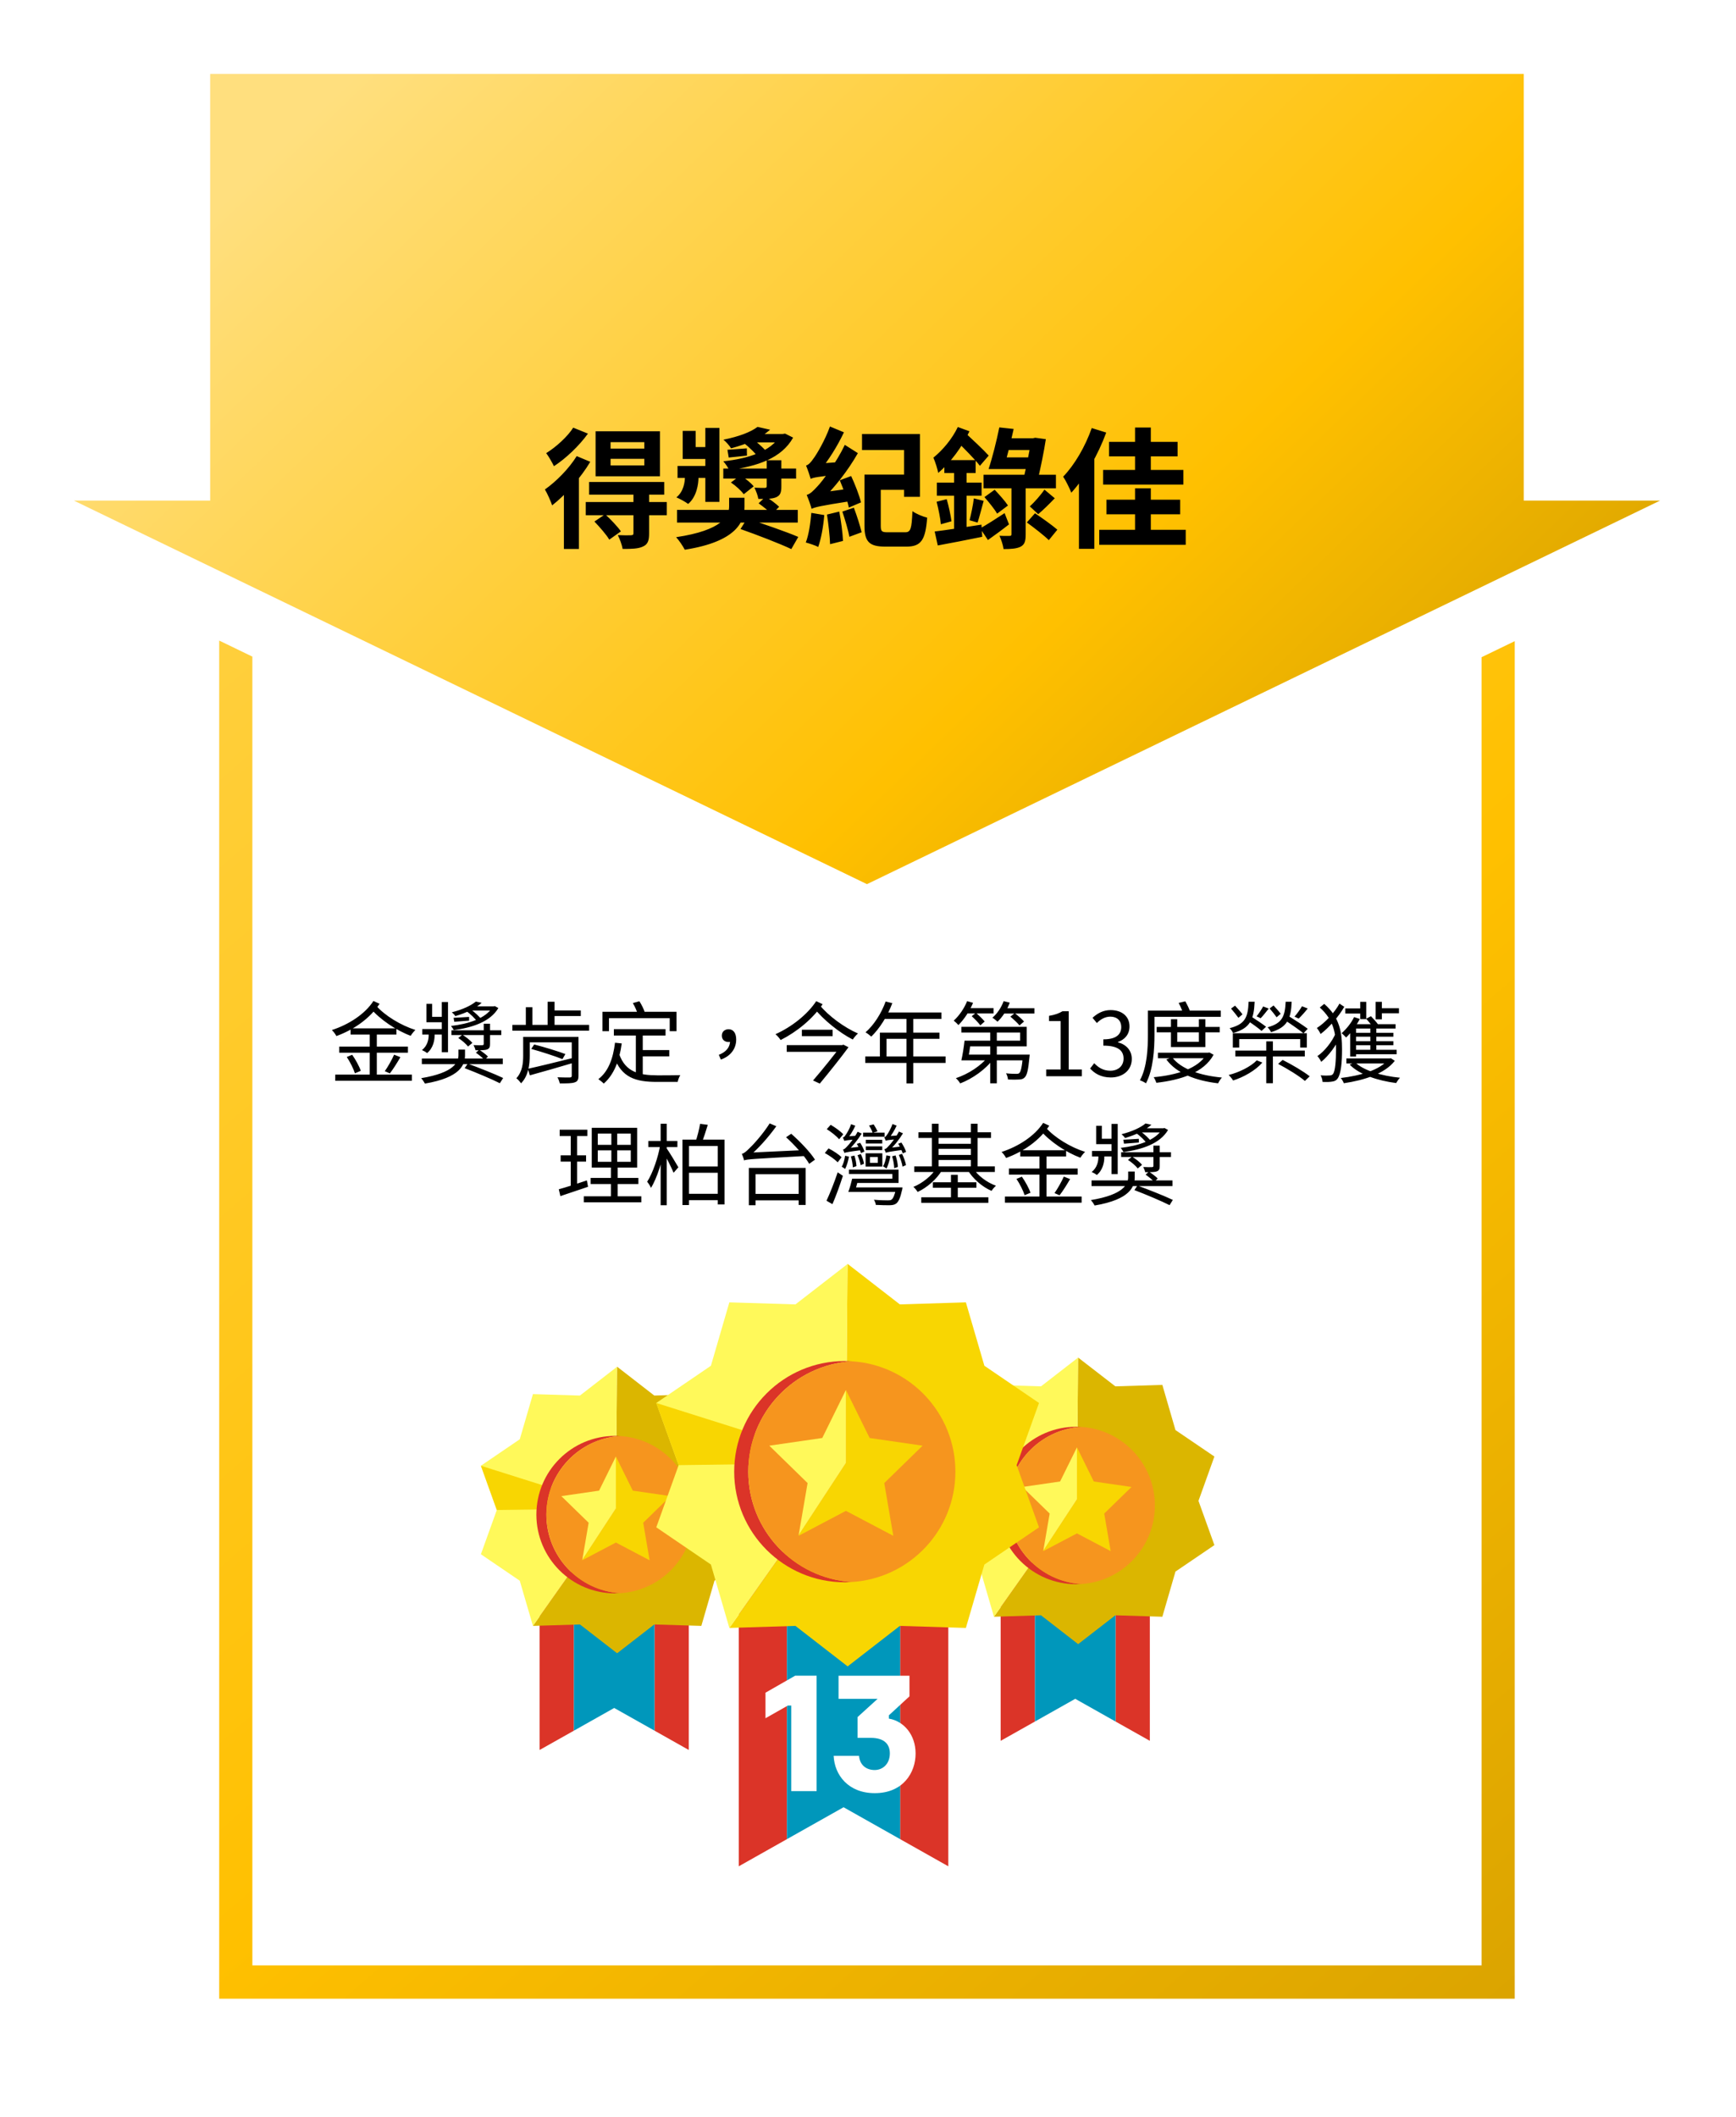 <svg width="470" height="573" viewBox="0 0 470 573" fill="none" xmlns="http://www.w3.org/2000/svg">
<g filter="url(#filter0_d_1114_1017)">
<rect x="59.42" y="138.538" width="350.749" height="402.462" fill="white"/>
</g>
<g filter="url(#filter1_d_1114_1017)">
<path d="M412.541 131.5V16H56.901V131.5H20L234.721 235.319L449.442 131.5H412.541Z" fill="url(#paint0_linear_1114_1017)"/>
</g>
<path d="M59.346 541V173.388L68.325 177.733V531.995H401.116V177.89L410.095 173.545V541H59.346Z" fill="url(#paint1_linear_1114_1017)"/>
<path d="M94.915 278.351H107.323V280.031H94.915V278.351ZM91.843 283.295H110.443V284.951H91.843V283.295ZM90.763 290.879H111.523V292.535H90.763V290.879ZM100.099 279.095H102.019V291.719H100.099V279.095ZM93.883 286.103L95.347 285.503C96.283 286.823 97.291 288.671 97.675 289.847L96.091 290.519C95.731 289.343 94.795 287.471 93.883 286.103ZM106.699 285.479L108.403 286.151C107.515 287.687 106.435 289.415 105.547 290.543L104.179 289.943C105.019 288.767 106.099 286.847 106.699 285.479ZM101.827 272.183C104.107 274.871 108.595 277.583 112.459 278.783C112.027 279.191 111.475 279.887 111.187 280.367C107.347 278.951 102.883 275.975 100.315 272.927L101.827 272.183ZM101.107 270.935L102.763 271.703C100.171 275.663 95.779 278.735 91.075 280.439C90.811 279.935 90.307 279.239 89.851 278.807C94.387 277.343 98.803 274.511 101.107 270.935ZM114.211 286.511H136.123V288.047H114.211V286.511ZM128.851 284.951L129.739 284.135C130.555 284.663 131.611 285.455 132.115 285.983L131.203 286.919C130.699 286.367 129.667 285.527 128.851 284.951ZM122.227 278.879H135.715V280.175H122.227V278.879ZM130.963 277.103H132.667V282.623C132.667 283.439 132.499 283.823 131.875 284.063C131.227 284.303 130.243 284.279 128.731 284.279C128.659 283.847 128.419 283.319 128.203 282.887C129.331 282.935 130.267 282.935 130.579 282.911C130.867 282.887 130.963 282.815 130.963 282.575V277.103ZM114.331 278.543H120.667V280.031H114.331V278.543ZM119.611 271.223H121.291V284.807H119.611V271.223ZM115.459 271.727H116.995V275.231H120.571V276.695H115.459V271.727ZM124.075 280.967L125.179 280.079C126.163 280.679 127.339 281.615 127.891 282.287L126.715 283.271C126.187 282.575 125.059 281.591 124.075 280.967ZM126.163 273.599L127.339 273.143C128.515 273.959 129.859 275.231 130.531 276.143L129.259 276.623C128.683 275.735 127.363 274.463 126.163 273.599ZM133.339 272.399H133.651L133.963 272.327L134.923 272.855C132.763 276.551 127.867 278.159 122.851 278.831C122.683 278.495 122.371 278.015 122.107 277.703C126.763 277.175 131.491 275.687 133.339 272.639V272.399ZM128.827 271.103L130.411 271.439C128.755 272.927 126.427 274.103 123.283 275.039C123.091 274.727 122.635 274.247 122.323 274.007C125.251 273.263 127.531 272.183 128.827 271.103ZM127.867 272.399H133.795V273.527H126.451L127.867 272.399ZM116.059 279.095H117.667V280.271C117.667 281.519 117.307 283.703 115.627 285.047C115.315 284.759 114.643 284.399 114.235 284.231C115.771 283.055 116.059 281.255 116.059 280.223V279.095ZM124.123 284.111H125.899V285.647C125.899 288.167 124.699 291.671 115.051 293.303C114.835 292.895 114.403 292.247 114.019 291.839C123.019 290.351 124.123 287.471 124.123 285.599V284.111ZM125.803 289.127L126.643 287.903C129.691 289.031 133.963 290.711 136.219 291.791L135.331 293.207C133.195 292.127 128.947 290.327 125.803 289.127ZM122.803 275.495C123.979 275.447 125.395 275.351 127.003 275.255V276.263C125.563 276.383 124.219 276.479 122.995 276.575L122.803 275.495ZM148.267 271.151H150.139V278.519H148.267V271.151ZM142.363 272.639H144.139V278.351H142.363V272.639ZM154.795 280.655H156.619V291.167C156.619 292.199 156.379 292.727 155.611 292.967C154.819 293.255 153.571 293.255 151.555 293.255C151.459 292.799 151.195 292.055 150.931 291.599C152.371 291.671 153.859 291.647 154.267 291.647C154.675 291.623 154.795 291.503 154.795 291.167V280.655ZM149.131 273.503H157.243V275.015H149.131V273.503ZM138.715 277.415H159.499V278.975H138.715V277.415ZM142.651 280.655H155.587V282.143H142.651V280.655ZM141.643 280.655H143.419V285.743C143.419 288.095 143.083 291.191 141.067 293.231C140.827 292.847 140.155 292.103 139.795 291.863C141.451 290.087 141.643 287.711 141.643 285.719V280.655ZM142.915 289.295C145.891 288.647 150.787 287.447 155.395 286.295L155.563 287.591C151.339 288.863 146.731 290.159 143.443 291.071L142.915 289.295ZM143.827 283.919L144.619 282.719C147.355 283.415 151.075 284.543 153.067 285.311L152.275 286.679C150.355 285.911 146.611 284.687 143.827 283.919ZM166.195 278.567H180.187V280.295H166.195V278.567ZM173.107 284.231H181.195V285.935H173.107V284.231ZM172.147 279.383H174.019V291.527L172.147 291.287V279.383ZM166.507 282.239L168.331 282.431C167.659 287.279 166.171 290.927 163.459 293.303C163.171 292.991 162.427 292.391 161.995 292.103C164.683 290.039 165.979 286.607 166.507 282.239ZM167.635 285.311C169.339 290.207 173.083 291.047 177.955 291.071C178.843 291.071 182.995 291.071 184.171 291.023C183.883 291.479 183.571 292.319 183.475 292.847H177.859C172.147 292.847 168.235 291.743 166.171 285.887L167.635 285.311ZM163.099 273.863H183.163V279.119H181.315V275.591H164.875V279.119H163.099V273.863ZM171.331 271.511L173.107 271.007C173.683 271.919 174.307 273.143 174.547 273.959L172.675 274.535C172.459 273.743 171.907 272.471 171.331 271.511ZM195.163 286.799L194.611 285.527C196.579 284.735 197.659 283.511 197.659 281.687L197.203 279.671L198.499 281.495C198.163 281.927 197.683 282.047 197.227 282.047C196.243 282.047 195.427 281.447 195.427 280.319C195.427 279.191 196.291 278.591 197.251 278.591C198.595 278.591 199.315 279.695 199.315 281.375C199.315 283.967 197.683 285.935 195.163 286.799ZM212.995 282.887H227.899V284.711H212.995V282.887ZM221.875 271.991C224.203 274.943 228.667 278.183 232.291 279.743C231.811 280.127 231.211 280.871 230.875 281.375C227.323 279.575 222.907 276.071 220.315 272.759L221.875 271.991ZM220.987 270.983L222.715 271.823C220.051 275.783 215.731 279.311 211.339 281.519C211.027 281.015 210.475 280.367 209.947 279.935C214.291 277.991 218.587 274.631 220.987 270.983ZM227.683 282.887H228.019L228.331 282.767L229.723 283.463C227.731 286.175 224.539 290.183 221.947 293.303L220.123 292.463C222.763 289.415 226.051 285.287 227.683 283.103V282.887ZM217.099 278.735H225.427V280.463H217.099V278.735ZM239.779 271.079L241.579 271.535C240.259 275.087 238.123 278.423 235.891 280.583C235.531 280.271 234.787 279.671 234.331 279.431C236.611 277.439 238.603 274.319 239.779 271.079ZM239.395 274.055H254.875V275.807H238.531L239.395 274.055ZM238.219 279.503H254.347V281.183H240.019V286.871H238.219V279.503ZM234.259 285.959H256.003V287.711H234.259V285.959ZM245.419 274.967H247.267V293.255H245.419V274.967ZM261.907 281.687H276.187V279.479H260.275V277.943H277.963V283.223H261.907V281.687ZM261.139 281.687H262.867C262.627 283.487 262.315 285.647 262.051 287.015H260.275C260.611 285.575 260.947 283.415 261.139 281.687ZM261.523 285.455H277.459V287.015H261.043L261.523 285.455ZM276.955 285.455H278.779C278.779 285.455 278.755 285.935 278.707 286.199C278.395 289.535 278.059 291.023 277.435 291.623C277.051 292.031 276.595 292.175 275.899 292.199C275.323 292.247 274.123 292.247 272.899 292.199C272.851 291.671 272.659 290.999 272.371 290.519C273.571 290.663 274.699 290.663 275.131 290.663C275.539 290.663 275.779 290.639 275.971 290.447C276.379 290.063 276.691 288.791 276.955 285.695V285.455ZM268.099 278.327H269.875V293.231H268.099V278.327ZM267.595 285.911L269.011 286.535C266.971 289.391 263.299 291.983 259.963 293.255C259.723 292.823 259.195 292.175 258.787 291.839C262.099 290.759 265.747 288.407 267.595 285.911ZM261.355 272.879H268.987V274.319H261.355V272.879ZM271.267 272.903H280.051V274.343H271.267V272.903ZM261.835 270.983L263.443 271.439C262.507 273.719 260.971 275.975 259.483 277.463C259.219 277.151 258.595 276.551 258.211 276.263C259.675 274.943 261.043 272.975 261.835 270.983ZM271.723 270.983L273.379 271.391C272.659 273.383 271.387 275.327 270.067 276.551C269.755 276.263 269.083 275.711 268.675 275.471C269.995 274.367 271.099 272.711 271.723 270.983ZM263.083 275.063L264.211 274.151C265.027 274.847 266.083 275.855 266.587 276.503L265.411 277.535C264.907 276.839 263.899 275.807 263.083 275.063ZM273.547 275.183L274.723 274.247C275.587 274.895 276.691 275.855 277.243 276.503L276.019 277.559C275.491 276.911 274.411 275.903 273.547 275.183ZM283.243 291.311V289.487H287.155V276.383H284.011V274.967C285.595 274.703 286.723 274.295 287.659 273.719H289.339V289.487H292.891V291.311H283.243ZM300.756 291.647C297.996 291.647 296.292 290.495 295.14 289.223L296.244 287.783C297.276 288.863 298.596 289.823 300.612 289.823C302.7 289.823 304.188 288.551 304.188 286.535C304.188 284.423 302.772 283.031 298.716 283.031V281.327C302.34 281.327 303.564 279.887 303.564 277.967C303.564 276.287 302.436 275.183 300.612 275.183C299.196 275.183 297.948 275.903 296.964 276.911L295.788 275.495C297.108 274.295 298.668 273.407 300.684 273.407C303.636 273.407 305.796 275.015 305.796 277.823C305.796 279.959 304.548 281.375 302.676 282.047V282.143C304.74 282.647 306.42 284.207 306.42 286.631C306.42 289.751 303.9 291.647 300.756 291.647ZM313.156 277.967H330.22V279.431H313.156V277.967ZM313.492 284.951H327.22V286.439H313.492V284.951ZM317.02 275.879H318.724V281.999H324.58V275.879H326.332V283.415H317.02V275.879ZM326.74 284.951H327.1L327.436 284.879L328.564 285.503C325.876 290.399 319.612 292.343 313.084 293.087C312.94 292.679 312.628 291.983 312.34 291.575C318.46 291.023 324.508 289.247 326.74 285.215V284.951ZM317.332 286.175C319.708 289.343 324.844 291.119 330.82 291.671C330.436 292.055 330.004 292.775 329.788 293.231C323.668 292.511 318.532 290.519 315.772 286.775L317.332 286.175ZM311.62 273.551H330.508V275.231H311.62V273.551ZM310.78 273.551H312.556V280.079C312.556 283.895 312.268 289.439 310.252 293.231C309.892 292.943 309.076 292.559 308.62 292.415C310.588 288.791 310.78 283.679 310.78 280.079V273.551ZM319.108 271.463L320.908 271.031C321.46 272.015 322.084 273.287 322.3 274.103L320.404 274.631C320.188 273.791 319.636 272.447 319.108 271.463ZM334.444 284.375H353.26V285.959H334.444V284.375ZM342.82 281.879H344.62V293.207H342.82V281.879ZM333.772 279.671H353.812V283.559H352.012V281.255H335.5V283.559H333.772V279.671ZM341.98 272.423L343.492 272.999C342.748 273.959 341.956 274.943 341.308 275.615L340.204 275.087C340.804 274.367 341.572 273.191 341.98 272.423ZM337.708 276.239L338.86 275.231C340.132 276.047 341.86 277.199 342.772 277.919L341.548 279.047C340.708 278.303 339.004 277.079 337.708 276.239ZM338.044 271.151H339.676C339.46 275.951 338.524 278.327 333.82 279.623C333.676 279.215 333.22 278.591 332.908 278.303C337.156 277.223 337.876 275.327 338.044 271.151ZM352.492 272.375L354.052 272.975C353.26 273.983 352.324 275.015 351.604 275.711L350.476 275.183C351.148 274.415 352.036 273.191 352.492 272.375ZM347.764 276.071L348.892 275.039C350.548 276.071 352.876 277.559 354.052 278.471L352.9 279.695C351.748 278.759 349.468 277.175 347.764 276.071ZM348.076 271.151H349.708C349.516 275.711 348.58 278.063 344.116 279.383C343.948 278.975 343.516 278.375 343.18 278.063C347.188 276.983 347.884 275.087 348.076 271.151ZM340.252 287.015L341.764 287.615C339.94 289.727 336.7 291.575 333.844 292.463C333.58 292.007 333.028 291.335 332.644 290.975C335.452 290.279 338.62 288.719 340.252 287.015ZM346.036 287.975L347.26 286.895C349.732 288.143 352.972 290.039 354.58 291.335L353.284 292.583C351.748 291.263 348.58 289.295 346.036 287.975ZM333.292 272.999L334.372 272.207C335.044 272.927 335.956 273.959 336.388 274.559L335.284 275.495C334.828 274.847 333.964 273.791 333.292 272.999ZM343.732 272.975L344.788 272.159C345.46 272.855 346.3 273.815 346.732 274.415L345.628 275.351C345.196 274.727 344.38 273.719 343.732 272.975ZM357.316 272.711L358.516 271.727C362.812 275.447 363.34 279.647 363.34 284.087C363.34 287.519 363.076 290.567 362.164 291.911C361.852 292.367 361.42 292.631 360.844 292.727C360.052 292.895 359.068 292.895 358.06 292.847C358.036 292.271 357.844 291.575 357.532 291.071C358.708 291.167 359.62 291.143 360.124 291.095C360.508 291.047 360.724 290.927 360.916 290.687C361.492 289.871 361.708 287.135 361.708 284.039C361.708 279.839 361.132 276.119 357.316 272.711ZM361.636 279.647L362.908 280.439C361.78 283.007 359.668 285.839 357.7 287.423C357.484 286.943 357.052 286.247 356.668 285.863C358.54 284.615 360.628 282.023 361.636 279.647ZM362.644 271.655L363.94 272.519C362.5 275.111 359.812 278.159 357.532 279.887C357.34 279.407 356.86 278.663 356.524 278.255C358.708 276.887 361.348 274.055 362.644 271.655ZM370.996 277.823H372.628V284.951H370.996V277.823ZM366.556 279.551H377.236V280.607H366.556V279.551ZM366.556 281.831H377.236V282.911H366.556V281.831ZM364.516 286.487H376.42V287.855H364.516V286.487ZM366.604 275.303L368.14 275.807C367.228 277.655 365.764 279.575 364.444 280.823C364.18 280.535 363.58 279.935 363.22 279.671C364.516 278.543 365.812 276.935 366.604 275.303ZM375.868 286.487H376.276L376.564 286.439L377.62 287.135C374.932 290.639 369.316 292.391 363.82 293.207C363.7 292.823 363.292 292.127 363.004 291.791C368.332 291.167 373.66 289.607 375.868 286.751V286.487ZM366.868 287.543C369.196 289.799 374.116 291.239 379.036 291.719C378.676 292.079 378.22 292.727 378.004 293.159C372.988 292.511 368.044 290.879 365.404 288.167L366.868 287.543ZM368.26 271.175H369.892V275.855H368.26V271.175ZM372.436 271.175H374.116V275.903H372.436V271.175ZM364.228 272.951H369.148V274.343H364.228V272.951ZM369.868 275.759L371.164 275.063C371.836 275.759 372.676 276.671 373.06 277.247L371.74 278.087C371.332 277.463 370.54 276.479 369.868 275.759ZM365.932 284.159H378.124V285.359H365.932V284.159ZM367.132 277.223H377.836V278.399H367.132V285.983H365.548V278.543L366.82 277.223H367.132ZM373.252 272.903H378.748V274.271H373.252V272.903ZM161.844 311.375V314.471H170.772V311.375H161.844ZM161.844 306.839V309.887H170.772V306.839H161.844ZM160.212 305.279H172.5V316.031H160.212V305.279ZM159.9 318.839H172.836V320.495H159.9V318.839ZM158.052 323.807H173.628V325.439H158.052V323.807ZM151.524 305.783H159.012V307.487H151.524V305.783ZM151.788 312.719H158.676V314.423H151.788V312.719ZM151.284 321.911C153.228 321.383 156.108 320.447 158.892 319.511L159.204 321.239C156.588 322.127 153.852 323.039 151.716 323.759L151.284 321.911ZM154.524 306.455H156.252V321.335L154.524 321.671V306.455ZM165.516 306.023H167.1V315.263H167.22V324.551H165.396V315.263H165.516V306.023ZM175.524 308.831H183.396V310.487H175.524V308.831ZM178.86 304.175H180.516V326.231H178.86V304.175ZM178.764 309.839L180.06 310.223C179.388 314.015 177.876 318.959 176.244 321.527C176.028 320.999 175.548 320.279 175.212 319.871C176.724 317.543 178.188 313.271 178.764 309.839ZM180.516 310.871C181.092 311.663 183.228 315.167 183.66 315.959L182.364 317.447C181.812 316.031 180.18 312.911 179.532 311.735L180.516 310.871ZM184.764 308.471H196.164V326.015H194.316V310.199H186.54V326.183H184.764V308.471ZM185.748 315.743H195.132V317.447H185.748V315.743ZM185.748 323.135H195.132V324.863H185.748V323.135ZM189.54 304.199L191.628 304.463C191.1 306.215 190.452 308.207 189.9 309.503L188.268 309.167C188.748 307.823 189.3 305.687 189.54 304.199ZM203.652 323.159H217.14V324.911H203.652V323.159ZM202.74 316.127H218.124V326.159H216.228V317.831H204.564V326.231H202.74V316.127ZM212.82 307.823L214.212 306.887C216.564 308.927 219.396 311.903 220.644 313.895L219.084 315.023C217.908 312.983 215.172 309.959 212.82 307.823ZM201.444 314.087C201.372 313.703 201.06 312.791 200.844 312.311C201.396 312.215 202.02 311.687 202.812 310.895C203.7 310.103 206.508 307.055 208.38 304.079L210.18 304.847C207.876 308.039 205.188 311.015 202.644 313.127V313.175C202.644 313.175 201.444 313.727 201.444 314.087ZM201.444 314.087L201.42 312.671L202.764 311.999L218.124 311.279C218.148 311.783 218.22 312.503 218.316 312.887C203.844 313.703 202.404 313.751 201.444 314.087ZM234.396 308.519H238.86V309.527H234.396V308.519ZM234.396 310.295H238.86V311.303H234.396V310.295ZM230.772 321.407H243.156V322.631H230.772V321.407ZM233.676 306.575H239.484V307.679H233.676V306.575ZM235.524 313.175V314.759H237.66V313.175H235.524ZM234.348 312.167H238.884V315.767H234.348V312.167ZM231.252 319.031H241.596V317.783H229.836V316.607H243.276V320.207H231.252V319.031ZM230.724 319.031H232.404C232.092 320.303 231.708 321.671 231.372 322.631H229.668C230.052 321.623 230.436 320.231 230.724 319.031ZM242.628 321.407H244.332C244.332 321.407 244.308 321.911 244.212 322.151C243.756 324.215 243.276 325.271 242.628 325.775C242.124 326.135 241.62 326.207 240.804 326.231C240.108 326.231 238.644 326.231 237.108 326.135C237.084 325.727 236.868 325.127 236.604 324.743C238.14 324.887 239.724 324.911 240.324 324.911C240.852 324.911 241.116 324.887 241.356 324.719C241.836 324.383 242.22 323.471 242.628 321.623V321.407ZM223.836 305.639L224.892 304.463C226.092 305.159 227.58 306.215 228.3 307.031L227.172 308.375C226.5 307.535 225.06 306.407 223.836 305.639ZM223.308 312.095L224.316 310.847C225.564 311.471 227.1 312.479 227.844 313.247L226.788 314.615C226.068 313.847 224.532 312.767 223.308 312.095ZM223.764 325.007C224.652 323.135 225.9 320.015 226.788 317.327L228.204 318.263C227.412 320.759 226.332 323.735 225.372 325.943L223.764 325.007ZM231.972 309.623L232.884 309.335C233.364 310.079 233.868 311.063 234.036 311.687L233.1 312.119C232.908 311.447 232.452 310.415 231.972 309.623ZM232.164 312.695L233.052 312.383C233.46 313.223 233.844 314.303 233.916 314.999L233.004 315.383C232.908 314.663 232.548 313.559 232.164 312.695ZM228.804 312.839L229.86 313.079C229.62 314.255 229.26 315.551 228.804 316.415C228.612 316.247 228.156 315.935 227.892 315.815C228.372 314.975 228.636 313.895 228.804 312.839ZM228.588 308.807C228.54 308.615 228.324 308.135 228.18 307.895C228.468 307.847 228.684 307.631 228.9 307.271C229.164 306.959 230.028 305.567 230.412 304.295L231.564 304.703C230.988 306.023 230.148 307.367 229.356 308.279V308.303C229.356 308.303 228.588 308.591 228.588 308.807ZM228.588 308.807L228.564 307.943L229.308 307.583L232.044 307.415C231.972 307.727 231.924 308.159 231.924 308.399C229.428 308.591 228.9 308.711 228.588 308.807ZM228.612 312.071C228.564 311.879 228.372 311.399 228.228 311.159C228.588 311.087 228.924 310.775 229.332 310.319C229.812 309.863 231.3 308.063 232.188 306.335L233.292 306.839C232.212 308.543 230.844 310.295 229.476 311.519V311.543C229.476 311.543 228.612 311.855 228.612 312.071ZM228.612 312.071L228.564 311.183L229.26 310.799L233.028 310.367C233.076 310.631 233.148 311.063 233.244 311.303C229.572 311.783 228.972 311.927 228.612 312.071ZM230.364 313.007L231.324 312.791C231.636 313.727 231.852 314.927 231.876 315.647L230.892 315.983C230.868 315.215 230.676 313.967 230.364 313.007ZM235.284 304.655L236.532 304.343C236.916 304.919 237.372 305.735 237.564 306.239L236.244 306.623C236.1 306.071 235.668 305.255 235.284 304.655ZM243.18 309.575L244.044 309.263C244.572 310.055 245.124 311.135 245.316 311.783L244.404 312.191C244.188 311.495 243.66 310.415 243.18 309.575ZM243.348 312.623L244.212 312.311C244.716 313.295 245.148 314.567 245.292 315.359L244.356 315.791C244.236 314.951 243.804 313.631 243.348 312.623ZM239.988 312.719L241.068 312.959C240.828 314.135 240.444 315.431 240.012 316.319C239.82 316.127 239.364 315.839 239.076 315.695C239.556 314.879 239.82 313.775 239.988 312.719ZM239.796 308.759C239.724 308.567 239.532 308.063 239.388 307.823C239.676 307.799 239.868 307.559 240.108 307.223C240.372 306.887 241.212 305.519 241.62 304.247L242.748 304.679C242.196 305.951 241.356 307.295 240.564 308.207V308.231C240.564 308.231 239.796 308.543 239.796 308.759ZM239.796 308.759L239.772 307.895L240.492 307.511L243.228 307.343C243.156 307.655 243.108 308.111 243.132 308.351C240.636 308.543 240.084 308.639 239.796 308.759ZM239.82 312.023C239.772 311.807 239.556 311.327 239.412 311.087C239.796 311.015 240.132 310.727 240.54 310.247C241.02 309.815 242.484 308.015 243.372 306.287L244.476 306.767C243.396 308.495 242.052 310.223 240.66 311.447V311.495C240.66 311.495 239.82 311.807 239.82 312.023ZM239.82 312.023L239.772 311.111L240.444 310.751L244.236 310.295C244.26 310.583 244.356 311.015 244.452 311.231C240.78 311.735 240.18 311.879 239.82 312.023ZM241.524 312.983L242.46 312.743C242.82 313.775 243.084 315.071 243.084 315.863L242.1 316.199C242.076 315.359 241.86 314.015 241.524 312.983ZM248.652 306.479H268.308V308.015H248.652V306.479ZM249.42 324.071H267.588V325.583H249.42V324.071ZM253.38 309.599H263.484V310.967H253.38V309.599ZM253.38 312.623H263.484V313.991H253.38V312.623ZM247.524 315.719H269.34V317.231H247.524V315.719ZM252.564 320.015H264.348V321.503H252.564V320.015ZM252.3 304.175H254.1V316.559H252.3V304.175ZM262.86 304.175H264.66V316.559H262.86V304.175ZM257.46 317.999H259.308V324.911H257.46V317.999ZM253.572 316.127L255.084 316.703C253.62 319.175 250.98 321.455 248.46 322.631C248.196 322.223 247.692 321.599 247.284 321.263C249.708 320.303 252.276 318.239 253.572 316.127ZM263.388 316.127C264.66 318.167 267.156 320.063 269.652 320.951C269.244 321.287 268.716 321.911 268.452 322.343C265.908 321.263 263.364 319.031 261.972 316.679L263.388 316.127ZM276.228 311.351H288.636V313.031H276.228V311.351ZM273.156 316.295H291.756V317.951H273.156V316.295ZM272.076 323.879H292.836V325.535H272.076V323.879ZM281.412 312.095H283.332V324.719H281.412V312.095ZM275.196 319.103L276.66 318.503C277.596 319.823 278.604 321.671 278.988 322.847L277.404 323.519C277.044 322.343 276.108 320.471 275.196 319.103ZM288.012 318.479L289.716 319.151C288.828 320.687 287.748 322.415 286.86 323.543L285.492 322.943C286.332 321.767 287.412 319.847 288.012 318.479ZM283.14 305.183C285.42 307.871 289.908 310.583 293.772 311.783C293.34 312.191 292.788 312.887 292.5 313.367C288.66 311.951 284.196 308.975 281.628 305.927L283.14 305.183ZM282.42 303.935L284.076 304.703C281.484 308.663 277.092 311.735 272.388 313.439C272.124 312.935 271.62 312.239 271.164 311.807C275.7 310.343 280.116 307.511 282.42 303.935ZM295.524 319.511H317.436V321.047H295.524V319.511ZM310.164 317.951L311.052 317.135C311.868 317.663 312.924 318.455 313.428 318.983L312.516 319.919C312.012 319.367 310.98 318.527 310.164 317.951ZM303.54 311.879H317.028V313.175H303.54V311.879ZM312.276 310.103H313.98V315.623C313.98 316.439 313.812 316.823 313.188 317.063C312.54 317.303 311.556 317.279 310.044 317.279C309.972 316.847 309.732 316.319 309.516 315.887C310.644 315.935 311.58 315.935 311.892 315.911C312.18 315.887 312.276 315.815 312.276 315.575V310.103ZM295.644 311.543H301.98V313.031H295.644V311.543ZM300.924 304.223H302.604V317.807H300.924V304.223ZM296.772 304.727H298.308V308.231H301.884V309.695H296.772V304.727ZM305.388 313.967L306.492 313.079C307.476 313.679 308.652 314.615 309.204 315.287L308.028 316.271C307.5 315.575 306.372 314.591 305.388 313.967ZM307.476 306.599L308.652 306.143C309.828 306.959 311.172 308.231 311.844 309.143L310.572 309.623C309.996 308.735 308.676 307.463 307.476 306.599ZM314.652 305.399H314.964L315.276 305.327L316.236 305.855C314.076 309.551 309.18 311.159 304.164 311.831C303.996 311.495 303.684 311.015 303.42 310.703C308.076 310.175 312.804 308.687 314.652 305.639V305.399ZM310.14 304.103L311.724 304.439C310.068 305.927 307.74 307.103 304.596 308.039C304.404 307.727 303.948 307.247 303.636 307.007C306.564 306.263 308.844 305.183 310.14 304.103ZM309.18 305.399H315.108V306.527H307.764L309.18 305.399ZM297.372 312.095H298.98V313.271C298.98 314.519 298.62 316.703 296.94 318.047C296.628 317.759 295.956 317.399 295.548 317.231C297.084 316.055 297.372 314.255 297.372 313.223V312.095ZM305.436 317.111H307.212V318.647C307.212 321.167 306.012 324.671 296.364 326.303C296.148 325.895 295.716 325.247 295.332 324.839C304.332 323.351 305.436 320.471 305.436 318.599V317.111ZM307.116 322.127L307.956 320.903C311.004 322.031 315.276 323.711 317.532 324.791L316.644 326.207C314.508 325.127 310.26 323.327 307.116 322.127ZM304.116 308.495C305.292 308.447 306.708 308.351 308.316 308.255V309.263C306.876 309.383 305.532 309.479 304.308 309.575L304.116 308.495Z" fill="black"/>
<path d="M165.305 124.194V125.979H174.44V124.194H165.305ZM165.305 119.679V121.429H174.44V119.679H165.305ZM161.245 116.739H178.675V128.919H161.245V116.739ZM159.495 130.459H179.83V133.889H159.495V130.459ZM158.585 135.884H180.53V139.454H158.585V135.884ZM171.5 133.469H175.735V144.424C175.735 146.349 175.385 147.364 174.02 147.959C172.725 148.554 170.975 148.589 168.56 148.589C168.385 147.434 167.79 145.894 167.265 144.844C168.735 144.914 170.38 144.914 170.835 144.879C171.36 144.844 171.5 144.739 171.5 144.319V133.469ZM160.93 141.169L163.835 139.209C165.34 140.574 167.195 142.534 168.105 143.829L164.955 146.069C164.185 144.739 162.365 142.674 160.93 141.169ZM156.135 123.459L159.81 124.999C157.255 129.304 153.16 133.924 149.485 136.794C149.205 135.884 148.155 133.504 147.525 132.489C150.605 130.319 154.035 126.854 156.135 123.459ZM155.19 115.759L159.18 117.369C156.835 120.624 153.265 124.054 149.975 126.189C149.52 125.244 148.54 123.529 147.875 122.654C150.605 120.974 153.72 118.104 155.19 115.759ZM152.67 131.264L156.555 127.379L156.73 127.484V148.589H152.67V131.264ZM183.295 138.019H215.985V141.449H183.295V138.019ZM205.38 136.234L207.305 134.414C208.53 135.184 210.14 136.374 210.945 137.179L208.95 139.209C208.18 138.369 206.605 137.109 205.38 136.234ZM195.825 126.819H215.53V129.549H195.825V126.819ZM207.585 124.579H211.54V131.719C211.54 133.364 211.225 134.134 210.07 134.624C208.915 135.079 207.375 135.044 205.31 135.044C205.17 134.099 204.68 132.909 204.26 131.999C205.415 132.069 206.675 132.069 207.06 132.069C207.445 132.034 207.585 131.929 207.585 131.579V124.579ZM183.435 126.119H193.235V129.374H183.435V126.119ZM190.96 115.829H194.775V135.849H190.96V115.829ZM184.835 116.634H188.335V121.009H193.13V124.229H184.835V116.634ZM197.89 130.599L200.445 128.674C201.74 129.444 203.315 130.704 204.05 131.649L201.355 133.784C200.69 132.839 199.185 131.474 197.89 130.599ZM201.18 119.749L203.77 118.839C205.38 119.994 207.27 121.779 208.215 123.074L205.45 124.019C204.645 122.794 202.825 121.009 201.18 119.749ZM211.19 117.474H211.89L212.555 117.369L214.725 118.454C211.61 124.054 204.995 126.224 197.435 127.239C197.085 126.504 196.385 125.489 195.825 124.859C202.545 124.159 208.74 122.164 211.19 117.964V117.474ZM205.1 115.549L208.495 116.319C205.905 118.594 202.545 120.099 197.925 121.359C197.505 120.624 196.525 119.539 195.86 119.014C200.06 118.174 203.245 116.949 205.1 115.549ZM204.26 117.474H212.24V119.749H201.145L204.26 117.474ZM185.43 127.554H189.105V129.304C189.105 130.914 188.65 134.449 186.305 136.409C185.605 135.849 184.03 135.009 183.12 134.624C185.115 133.049 185.43 130.389 185.43 129.164V127.554ZM197.4 134.729H201.565V137.214C201.565 141.169 199.465 146.594 185.395 148.799C184.905 147.854 183.89 146.314 183.05 145.404C195.545 143.549 197.4 139.699 197.4 137.074V134.729ZM200.48 143.199L202.265 140.364C206.465 141.729 212.87 143.934 216.125 145.334L214.235 148.624C211.155 147.154 204.855 144.739 200.48 143.199ZM196.945 121.744C198.45 121.639 200.165 121.499 202.195 121.359L202.23 123.319C200.48 123.529 198.905 123.669 197.295 123.844L196.945 121.744ZM233.38 117.474H249.06V134.484H244.755V121.814H233.38V117.474ZM236.18 128.464H246.855V132.594H236.18V128.464ZM234.045 128.464H238.455V142.324C238.455 143.829 238.735 144.074 240.31 144.074C241.045 144.074 244.16 144.074 245.035 144.074C246.575 144.074 246.82 143.164 247.03 138.369C248.01 139.069 249.83 139.839 251.02 140.119C250.565 146.139 249.41 147.959 245.385 147.959C244.475 147.959 240.59 147.959 239.715 147.959C235.445 147.959 234.045 146.734 234.045 142.359V128.464ZM227.36 130.004L230.44 128.849C231.49 131.124 232.68 134.134 233.1 135.989L229.81 137.389C229.425 135.464 228.375 132.384 227.36 130.004ZM223.895 139.279L227.22 138.474C227.71 140.994 228.13 144.214 228.235 146.419L224.735 147.294C224.665 145.124 224.28 141.799 223.895 139.279ZM219.66 138.824L223.16 139.419C222.915 142.569 222.285 145.894 221.515 148.064C220.745 147.609 219.03 147.084 218.155 146.839C218.96 144.809 219.415 141.659 219.66 138.824ZM219.485 129.619C219.275 128.849 218.645 126.994 218.225 126.014C218.925 125.804 219.555 125.139 220.255 124.089C221.025 123.109 223.37 119.189 224.7 115.444L228.48 117.019C226.695 120.834 224.175 124.824 221.795 127.589V127.694C221.795 127.694 219.485 128.919 219.485 129.619ZM219.485 129.619L219.38 126.644L221.095 125.524L227.29 125.069C227.08 126.119 226.87 127.624 226.87 128.464C221.375 129.024 220.185 129.269 219.485 129.619ZM219.73 137.739C219.555 136.969 218.855 135.009 218.4 133.959C219.345 133.714 220.15 132.909 221.34 131.614C222.565 130.354 226.415 125.279 228.725 120.414L232.26 122.654C229.565 127.414 225.785 132.209 222.145 135.674V135.779C222.145 135.779 219.73 137.004 219.73 137.739ZM219.73 137.739L219.52 134.659L221.305 133.434L230.51 132.209C230.335 133.259 230.265 134.799 230.3 135.639C222.005 136.934 220.605 137.284 219.73 137.739ZM228.06 138.474L231.175 137.424C231.98 139.559 232.855 142.289 233.275 144.074L229.95 145.299C229.635 143.444 228.76 140.609 228.06 138.474ZM255.675 124.544H264.145V128.044H255.675V124.544ZM253.645 130.634H265.755V134.169H253.645V130.634ZM253.575 135.814L256.305 135.114C256.865 137.004 257.39 139.489 257.6 141.099L254.73 141.904C254.59 140.259 254.065 137.739 253.575 135.814ZM253.05 143.864C256.2 143.479 261.03 142.744 265.72 142.009L265.93 145.299C261.73 146.174 257.285 147.014 253.89 147.644L253.05 143.864ZM263.655 134.904L266.315 135.569C265.755 137.599 265.16 139.944 264.67 141.449L262.5 140.819C262.92 139.209 263.445 136.654 263.655 134.904ZM258.3 125.979H261.695V144.739L258.3 145.404V125.979ZM259.315 115.584L262.465 116.739C260.54 120.904 257.285 125.279 253.995 128.009C253.89 127.134 253.155 124.859 252.7 123.879C255.22 121.849 257.81 118.769 259.315 115.584ZM258.825 119.224L261.03 116.879C263.13 118.839 266.21 121.674 267.68 123.319L265.3 126.084C263.9 124.264 260.96 121.324 258.825 119.224ZM282.765 132.524L285.565 134.869C284.095 136.409 282.38 138.089 281.085 139.174L278.81 137.074C280.035 135.954 281.785 133.994 282.765 132.524ZM266.525 134.554L269.29 132.559C270.515 133.854 272.125 135.639 272.895 136.829L269.955 139.034C269.29 137.844 267.715 135.919 266.525 134.554ZM271.215 118.629H280.35V121.814H271.215V118.629ZM270.305 123.809H279.58V126.959H270.305V123.809ZM266.28 128.499H285.88V132.174H266.28V128.499ZM273.84 130.809H277.69V144.634C277.69 146.419 277.445 147.399 276.29 147.994C275.205 148.519 273.7 148.624 271.705 148.624C271.565 147.574 271.075 146.034 270.585 145.019C271.705 145.089 272.965 145.054 273.315 145.054C273.735 145.054 273.84 144.949 273.84 144.599V130.809ZM265.37 143.024C267.05 142.079 269.535 140.504 271.985 138.894L273.175 141.939C271.355 143.374 269.255 144.914 267.47 146.174L265.37 143.024ZM270.55 115.689L274.435 116.109C273.63 119.749 272.51 124.229 271.67 126.959H267.645C268.625 124.054 269.815 119.329 270.55 115.689ZM279.195 118.629H279.65L280.28 118.489L283.15 118.874C282.625 122.339 281.75 126.504 280.98 129.829L277.165 129.339C277.97 125.944 278.845 121.464 279.195 119.084V118.629ZM278.005 141.414L280.21 138.929C282.135 140.224 284.9 142.184 286.265 143.374L283.955 146.209C282.695 144.949 279.965 142.849 278.005 141.414ZM295.575 115.864L299.495 117.089C297.325 123.004 293.755 129.339 290.045 133.364C289.66 132.349 288.54 130.039 287.84 129.024C290.92 125.839 293.825 120.869 295.575 115.864ZM292.11 125.629L296.24 121.464L296.275 121.499V148.554H292.11V125.629ZM300.265 119.609H318.815V123.529H300.265V119.609ZM299.565 135.254H319.515V139.209H299.565V135.254ZM298.655 127.204H320.39V131.159H298.655V127.204ZM297.605 143.409H321.02V147.469H297.605V143.409ZM307.3 115.724H311.57V129.584H307.3V115.724ZM307.3 132.174H311.57V146.349H307.3V132.174Z" fill="black"/>
<path d="M270.918 424.298V471.201L280.205 465.975V424.284L270.918 424.298Z" fill="#DB3428"/>
<path d="M311.301 424.298L302.014 424.284V465.975L311.301 471.201V424.298Z" fill="#DB3428"/>
<path d="M291.108 424.269L280.205 424.284V465.975L291.108 459.832L302.012 465.975V424.284L291.108 424.269Z" fill="#0097BB"/>
<path d="M328.782 394.252L318.243 387.09L314.691 374.862L301.968 375.255L291.894 367.467L291.865 367.482L291.574 405.811L269.098 437.618L281.835 437.225L291.894 445.028L301.968 437.225L314.691 437.618L318.243 425.39L328.782 418.228L324.473 406.248L328.782 394.252Z" fill="#DBB600"/>
<path d="M291.866 367.482L281.837 375.255L269.099 374.862L265.547 387.09L255.008 394.253L259.317 406.248L255.008 418.228L265.547 425.39L269.099 437.618L291.575 405.811L291.866 367.482Z" fill="#FFF95A"/>
<path d="M255.008 394.252L291.575 405.811L259.317 406.248" fill="#DBB600"/>
<path d="M272.753 407.499C272.753 396.188 281.574 386.93 292.71 386.231C292.259 386.202 291.808 386.188 291.357 386.188C279.58 386.188 270.045 395.737 270.045 407.499C270.045 419.261 279.594 428.811 291.357 428.811C291.808 428.811 292.259 428.796 292.71 428.767C281.574 428.068 272.753 418.81 272.753 407.499Z" fill="#DB3428"/>
<path d="M312.668 407.499C312.668 396.189 303.846 386.93 292.71 386.231C281.574 386.93 272.752 396.189 272.752 407.499C272.752 418.81 281.574 428.069 292.71 428.767C303.846 428.069 312.668 418.81 312.668 407.499Z" fill="#F6951E"/>
<path d="M306.336 402.491L296.132 401.006L291.575 391.763V405.81L282.463 419.712L282.434 419.858L291.575 415.054L300.703 419.858L298.956 409.683L306.336 402.491Z" fill="#F8D602"/>
<path d="M291.576 391.763L287.005 401.006L276.801 402.491L284.181 409.683L282.464 419.712L291.576 405.81V391.763Z" fill="#FFF95A"/>
<path d="M146.094 426.774V473.677L155.381 468.451V426.759L146.094 426.774Z" fill="#DB3428"/>
<path d="M186.474 426.774L177.201 426.759V468.451L186.474 473.677V426.774Z" fill="#DB3428"/>
<path d="M166.284 426.745L155.381 426.759V468.451L166.284 462.308L177.202 468.451V426.759L166.284 426.745Z" fill="#0097BB"/>
<path d="M203.955 396.743L193.43 389.58L189.878 377.352L177.141 377.745L167.082 369.943L167.038 369.972L166.747 408.286L144.285 440.094L157.008 439.701L167.082 447.503L177.141 439.701L189.878 440.094L193.43 427.866L203.955 420.704L199.646 408.723L203.955 396.743Z" fill="#DBB600"/>
<path d="M167.039 369.972L157.01 377.745L144.287 377.352L140.72 389.58L130.195 396.742L134.504 408.723L130.195 420.703L140.72 427.865L144.287 440.093L166.748 408.286L167.039 369.972Z" fill="#FFF95A"/>
<path d="M130.195 396.743L166.748 408.286L134.504 408.723" fill="#F8D602"/>
<path d="M147.924 409.974C147.924 398.663 156.746 389.405 167.882 388.706C167.431 388.677 166.98 388.663 166.528 388.663C154.752 388.663 145.217 398.212 145.217 409.974C145.217 421.736 154.766 431.286 166.528 431.286C166.98 431.286 167.431 431.271 167.882 431.242C156.746 430.543 147.924 421.285 147.924 409.974Z" fill="#DB3428"/>
<path d="M187.855 409.975C187.855 398.664 179.034 389.405 167.897 388.707C156.761 389.405 147.939 398.664 147.939 409.975C147.939 421.285 156.761 430.544 167.897 431.243C179.034 430.544 187.855 421.285 187.855 409.975Z" fill="#F6951E"/>
<path d="M181.522 404.967L171.317 403.482L166.746 394.238V408.286L157.648 422.203L157.619 422.334L166.746 417.53L175.874 422.334L174.141 412.173L181.522 404.967Z" fill="#F8D602"/>
<path d="M166.748 394.238L162.192 403.482L151.973 404.967L159.368 412.173L157.65 422.203L166.748 408.286V394.238Z" fill="#FFF95A"/>
<path d="M200.012 421.941V505.164L213.055 497.813V421.926L200.012 421.941Z" fill="#DB3428"/>
<path d="M256.74 421.941L243.697 421.926V497.813L256.74 505.164V421.941Z" fill="#DB3428"/>
<path d="M228.383 421.897L213.055 421.927V497.813L228.383 489.181L243.697 497.813V421.927L228.383 421.897Z" fill="#0097BB"/>
<path d="M281.297 379.755L266.507 369.681L261.5 352.518L243.624 353.071L229.489 342.11L229.445 342.154L229.023 395.971L197.463 440.647L215.354 440.094L229.489 451.055L243.624 440.094L261.5 440.647L266.507 423.484L281.297 413.411L275.242 396.583L281.297 379.755Z" fill="#F8D602"/>
<path d="M229.445 342.154L215.354 353.072L197.463 352.518L192.47 369.681L177.68 379.755L183.735 396.583L177.68 413.411L192.47 423.485L197.463 440.647L229.023 395.972L229.445 342.154Z" fill="#FFF95A"/>
<path d="M177.68 379.754L229.023 395.971L183.735 396.582" fill="#F8D602"/>
<path d="M202.587 398.344C202.587 382.448 214.976 369.448 230.624 368.473C229.998 368.429 229.358 368.4 228.717 368.4C212.181 368.4 198.773 381.807 198.773 398.344C198.773 414.881 212.181 428.288 228.717 428.288C229.358 428.288 229.998 428.259 230.624 428.215C214.976 427.225 202.587 414.24 202.587 398.344Z" fill="#DB3428"/>
<path d="M258.662 398.344C258.662 382.448 246.274 369.448 230.625 368.473C214.976 369.463 202.588 382.448 202.588 398.344C202.588 414.24 214.976 427.24 230.625 428.215C246.274 427.225 258.662 414.24 258.662 398.344Z" fill="#F6951E"/>
<path d="M249.783 391.313L235.444 389.231L229.024 376.231V395.971L216.228 415.507L216.199 415.71L229.024 408.956L241.849 415.71L239.403 401.43L249.783 391.313Z" fill="#F8D602"/>
<path d="M229.023 376.231L222.618 389.231L208.279 391.313L218.644 401.43L216.227 415.507L229.023 395.971V376.231Z" fill="#FFF95A"/>
<path d="M214.202 461.652H213.314L207.244 465.087V458.173L215.28 453.573H221.088V484.812H214.217V461.652H214.202Z" fill="white"/>
<path d="M225.701 475.262H232.572C232.791 477.897 234.668 479.106 236.808 479.106C238.948 479.106 240.913 477.504 240.913 474.593C240.913 472.322 239.618 470.4 235.775 470.4H232.165V464.781L237.609 459.832H227.026V453.587H246.227V459.162L240.651 464.301V465.189C244.669 465.859 247.886 469.512 247.886 474.651C247.886 479.79 244.538 485.365 236.823 485.365C229.675 485.365 225.934 480.459 225.701 475.277V475.262Z" fill="white"/>
<defs>
<filter id="filter0_d_1114_1017" x="30.42" y="110.538" width="410.749" height="462.462" filterUnits="userSpaceOnUse" color-interpolation-filters="sRGB">
<feFlood flood-opacity="0" result="BackgroundImageFix"/>
<feColorMatrix in="SourceAlpha" type="matrix" values="0 0 0 0 0 0 0 0 0 0 0 0 0 0 0 0 0 0 127 0" result="hardAlpha"/>
<feOffset dx="1" dy="2"/>
<feGaussianBlur stdDeviation="15"/>
<feComposite in2="hardAlpha" operator="out"/>
<feColorMatrix type="matrix" values="0 0 0 0 0 0 0 0 0 0 0 0 0 0 0 0 0 0 0.25 0"/>
<feBlend mode="normal" in2="BackgroundImageFix" result="effect1_dropShadow_1114_1017"/>
<feBlend mode="normal" in="SourceGraphic" in2="effect1_dropShadow_1114_1017" result="shape"/>
</filter>
<filter id="filter1_d_1114_1017" x="0" y="0" width="469.442" height="259.319" filterUnits="userSpaceOnUse" color-interpolation-filters="sRGB">
<feFlood flood-opacity="0" result="BackgroundImageFix"/>
<feColorMatrix in="SourceAlpha" type="matrix" values="0 0 0 0 0 0 0 0 0 0 0 0 0 0 0 0 0 0 127 0" result="hardAlpha"/>
<feOffset dy="4"/>
<feGaussianBlur stdDeviation="10"/>
<feComposite in2="hardAlpha" operator="out"/>
<feColorMatrix type="matrix" values="0 0 0 0 0 0 0 0 0 0 0 0 0 0 0 0 0 0 0.25 0"/>
<feBlend mode="normal" in2="BackgroundImageFix" result="effect1_dropShadow_1114_1017"/>
<feBlend mode="normal" in="SourceGraphic" in2="effect1_dropShadow_1114_1017" result="shape"/>
</filter>
<linearGradient id="paint0_linear_1114_1017" x1="96.269" y1="16" x2="383.805" y2="315.499" gradientUnits="userSpaceOnUse">
<stop stop-color="#FFDF7E"/>
<stop offset="0.573" stop-color="#FFC000"/>
<stop offset="1" stop-color="#C59400"/>
</linearGradient>
<linearGradient id="paint1_linear_1114_1017" x1="41.387" y1="167.759" x2="401.734" y2="580.977" gradientUnits="userSpaceOnUse">
<stop stop-color="#FFD040"/>
<stop offset="0.521" stop-color="#FFC000"/>
<stop offset="1" stop-color="#D7A100"/>
</linearGradient>
</defs>
</svg>
